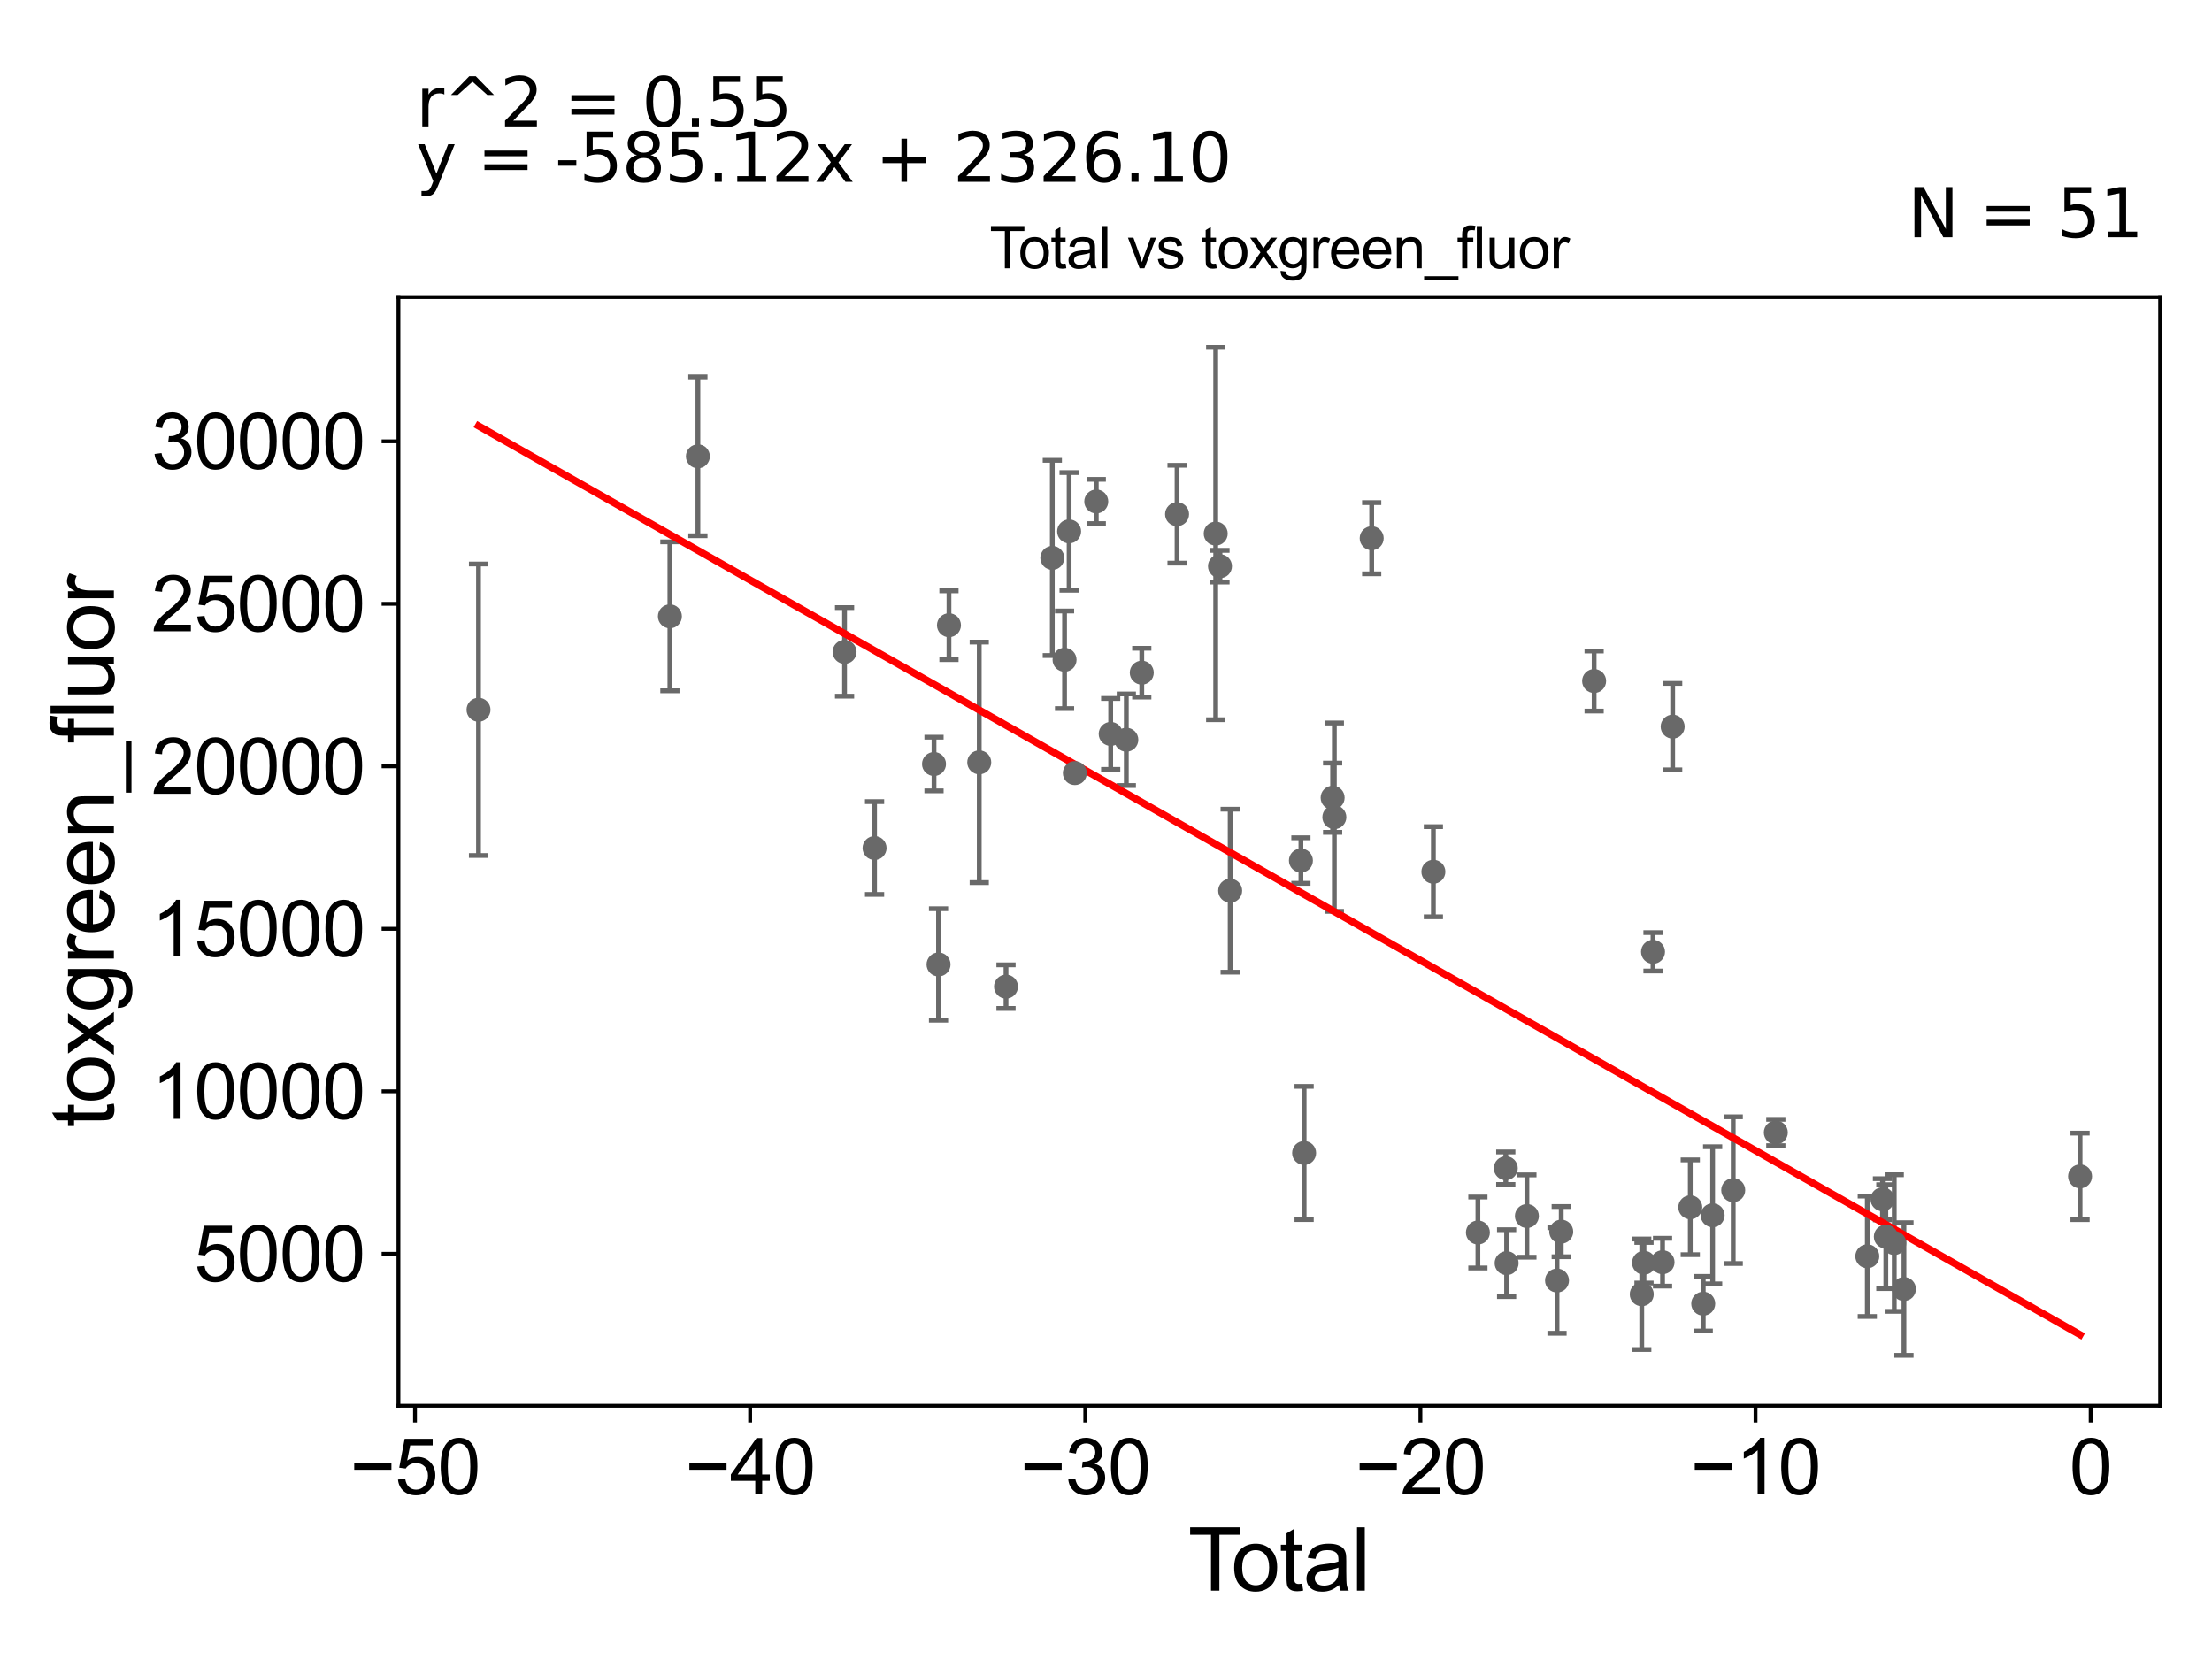 <?xml version="1.0" encoding="utf-8" standalone="no"?>
<!DOCTYPE svg PUBLIC "-//W3C//DTD SVG 1.1//EN"
  "http://www.w3.org/Graphics/SVG/1.1/DTD/svg11.dtd">
<svg xmlns:xlink="http://www.w3.org/1999/xlink" width="460.8pt" height="345.6pt" viewBox="0 0 460.8 345.6" xmlns="http://www.w3.org/2000/svg" version="1.1">
 <defs>
  <style type="text/css">*{stroke-linejoin: round; stroke-linecap: butt}</style>
 </defs>
 <g id="figure_1">
  <g id="patch_1">
   <path d="M 0 345.6 
L 460.8 345.6 
L 460.8 0 
L 0 0 
z
" style="fill: #ffffff"/>
  </g>
  <g id="axes_1">
   <g id="patch_2">
    <path d="M 83 292.84 
L 450 292.84 
L 450 61.886 
L 83 61.886 
z
" style="fill: #ffffff"/>
   </g>
   <g id="PathCollection_1">
    <defs>
     <path id="ma884bcbcba" d="M 0 1.118 
C 0.297 1.118 0.581 1 0.791 0.791 
C 1 0.581 1.118 0.297 1.118 0 
C 1.118 -0.297 1 -0.581 0.791 -0.791 
C 0.581 -1 0.297 -1.118 0 -1.118 
C -0.297 -1.118 -0.581 -1 -0.791 -0.791 
C -1 -0.581 -1.118 -0.297 -1.118 0 
C -1.118 0.297 -1 0.581 -0.791 0.791 
C -0.581 1 -0.297 1.118 0 1.118 
z
" style="stroke: #696969"/>
    </defs>
    <g clip-path="url(#p3ed9cd2681)">
     <use xlink:href="#ma884bcbcba" x="99.682" y="147.856" style="fill: #696969; stroke: #696969"/>
     <use xlink:href="#ma884bcbcba" x="298.599" y="181.6" style="fill: #696969; stroke: #696969"/>
     <use xlink:href="#ma884bcbcba" x="307.873" y="256.755" style="fill: #696969; stroke: #696969"/>
     <use xlink:href="#ma884bcbcba" x="313.681" y="243.363" style="fill: #696969; stroke: #696969"/>
     <use xlink:href="#ma884bcbcba" x="313.854" y="263.137" style="fill: #696969; stroke: #696969"/>
     <use xlink:href="#ma884bcbcba" x="318.079" y="253.325" style="fill: #696969; stroke: #696969"/>
     <use xlink:href="#ma884bcbcba" x="324.356" y="266.757" style="fill: #696969; stroke: #696969"/>
     <use xlink:href="#ma884bcbcba" x="325.232" y="256.577" style="fill: #696969; stroke: #696969"/>
     <use xlink:href="#ma884bcbcba" x="332.085" y="141.871" style="fill: #696969; stroke: #696969"/>
     <use xlink:href="#ma884bcbcba" x="342.007" y="269.619" style="fill: #696969; stroke: #696969"/>
     <use xlink:href="#ma884bcbcba" x="342.474" y="263.055" style="fill: #696969; stroke: #696969"/>
     <use xlink:href="#ma884bcbcba" x="285.747" y="112.121" style="fill: #696969; stroke: #696969"/>
     <use xlink:href="#ma884bcbcba" x="344.353" y="198.28" style="fill: #696969; stroke: #696969"/>
     <use xlink:href="#ma884bcbcba" x="348.448" y="151.373" style="fill: #696969; stroke: #696969"/>
     <use xlink:href="#ma884bcbcba" x="352.116" y="251.503" style="fill: #696969; stroke: #696969"/>
     <use xlink:href="#ma884bcbcba" x="354.814" y="271.583" style="fill: #696969; stroke: #696969"/>
     <use xlink:href="#ma884bcbcba" x="356.773" y="253.169" style="fill: #696969; stroke: #696969"/>
     <use xlink:href="#ma884bcbcba" x="361.062" y="247.933" style="fill: #696969; stroke: #696969"/>
     <use xlink:href="#ma884bcbcba" x="369.935" y="235.924" style="fill: #696969; stroke: #696969"/>
     <use xlink:href="#ma884bcbcba" x="388.992" y="261.71" style="fill: #696969; stroke: #696969"/>
     <use xlink:href="#ma884bcbcba" x="392.154" y="249.83" style="fill: #696969; stroke: #696969"/>
     <use xlink:href="#ma884bcbcba" x="392.855" y="257.62" style="fill: #696969; stroke: #696969"/>
     <use xlink:href="#ma884bcbcba" x="394.608" y="258.95" style="fill: #696969; stroke: #696969"/>
     <use xlink:href="#ma884bcbcba" x="346.339" y="262.943" style="fill: #696969; stroke: #696969"/>
     <use xlink:href="#ma884bcbcba" x="396.627" y="268.529" style="fill: #696969; stroke: #696969"/>
     <use xlink:href="#ma884bcbcba" x="277.97" y="170.231" style="fill: #696969; stroke: #696969"/>
     <use xlink:href="#ma884bcbcba" x="271.672" y="240.191" style="fill: #696969; stroke: #696969"/>
     <use xlink:href="#ma884bcbcba" x="139.552" y="128.393" style="fill: #696969; stroke: #696969"/>
     <use xlink:href="#ma884bcbcba" x="145.385" y="95.06" style="fill: #696969; stroke: #696969"/>
     <use xlink:href="#ma884bcbcba" x="175.937" y="135.801" style="fill: #696969; stroke: #696969"/>
     <use xlink:href="#ma884bcbcba" x="182.187" y="176.661" style="fill: #696969; stroke: #696969"/>
     <use xlink:href="#ma884bcbcba" x="194.572" y="159.161" style="fill: #696969; stroke: #696969"/>
     <use xlink:href="#ma884bcbcba" x="195.513" y="200.916" style="fill: #696969; stroke: #696969"/>
     <use xlink:href="#ma884bcbcba" x="197.686" y="130.244" style="fill: #696969; stroke: #696969"/>
     <use xlink:href="#ma884bcbcba" x="203.994" y="158.814" style="fill: #696969; stroke: #696969"/>
     <use xlink:href="#ma884bcbcba" x="209.569" y="205.534" style="fill: #696969; stroke: #696969"/>
     <use xlink:href="#ma884bcbcba" x="219.216" y="116.222" style="fill: #696969; stroke: #696969"/>
     <use xlink:href="#ma884bcbcba" x="277.611" y="166.181" style="fill: #696969; stroke: #696969"/>
     <use xlink:href="#ma884bcbcba" x="221.766" y="137.443" style="fill: #696969; stroke: #696969"/>
     <use xlink:href="#ma884bcbcba" x="223.913" y="161.048" style="fill: #696969; stroke: #696969"/>
     <use xlink:href="#ma884bcbcba" x="228.373" y="104.466" style="fill: #696969; stroke: #696969"/>
     <use xlink:href="#ma884bcbcba" x="231.376" y="152.889" style="fill: #696969; stroke: #696969"/>
     <use xlink:href="#ma884bcbcba" x="234.633" y="154.101" style="fill: #696969; stroke: #696969"/>
     <use xlink:href="#ma884bcbcba" x="237.852" y="140.13" style="fill: #696969; stroke: #696969"/>
     <use xlink:href="#ma884bcbcba" x="245.202" y="107.114" style="fill: #696969; stroke: #696969"/>
     <use xlink:href="#ma884bcbcba" x="253.253" y="111.159" style="fill: #696969; stroke: #696969"/>
     <use xlink:href="#ma884bcbcba" x="254.143" y="117.949" style="fill: #696969; stroke: #696969"/>
     <use xlink:href="#ma884bcbcba" x="256.267" y="185.551" style="fill: #696969; stroke: #696969"/>
     <use xlink:href="#ma884bcbcba" x="271.004" y="179.27" style="fill: #696969; stroke: #696969"/>
     <use xlink:href="#ma884bcbcba" x="222.717" y="110.699" style="fill: #696969; stroke: #696969"/>
     <use xlink:href="#ma884bcbcba" x="433.318" y="245.062" style="fill: #696969; stroke: #696969"/>
    </g>
   </g>
   <g id="matplotlib.axis_1">
    <g id="xtick_1">
     <g id="line2d_1">
      <defs>
       <path id="m54bd594bb8" d="M 0 0 
L 0 3.5 
" style="stroke: #000000; stroke-width: 0.8"/>
      </defs>
      <g>
       <use xlink:href="#m54bd594bb8" x="86.453" y="292.84" style="stroke: #000000; stroke-width: 0.8"/>
      </g>
     </g>
     <g id="text_1">
      <!-- −50 -->
      <g transform="translate(72.883 311.293)scale(0.16 -0.16)">
       <defs>
        <path id="ArialMT-2212" d="M 3381 1997 
L 356 1997 
L 356 2522 
L 3381 2522 
L 3381 1997 
z
" transform="scale(0.016)"/>
        <path id="ArialMT-35" d="M 266 1200 
L 856 1250 
Q 922 819 1161 601 
Q 1400 384 1738 384 
Q 2144 384 2425 690 
Q 2706 997 2706 1503 
Q 2706 1984 2436 2262 
Q 2166 2541 1728 2541 
Q 1456 2541 1237 2417 
Q 1019 2294 894 2097 
L 366 2166 
L 809 4519 
L 3088 4519 
L 3088 3981 
L 1259 3981 
L 1013 2750 
Q 1425 3038 1878 3038 
Q 2478 3038 2890 2622 
Q 3303 2206 3303 1553 
Q 3303 931 2941 478 
Q 2500 -78 1738 -78 
Q 1113 -78 717 272 
Q 322 622 266 1200 
z
" transform="scale(0.016)"/>
        <path id="ArialMT-30" d="M 266 2259 
Q 266 3072 433 3567 
Q 600 4063 929 4331 
Q 1259 4600 1759 4600 
Q 2128 4600 2406 4451 
Q 2684 4303 2865 4023 
Q 3047 3744 3150 3342 
Q 3253 2941 3253 2259 
Q 3253 1453 3087 958 
Q 2922 463 2592 192 
Q 2263 -78 1759 -78 
Q 1097 -78 719 397 
Q 266 969 266 2259 
z
M 844 2259 
Q 844 1131 1108 757 
Q 1372 384 1759 384 
Q 2147 384 2411 759 
Q 2675 1134 2675 2259 
Q 2675 3391 2411 3762 
Q 2147 4134 1753 4134 
Q 1366 4134 1134 3806 
Q 844 3388 844 2259 
z
" transform="scale(0.016)"/>
       </defs>
       <use xlink:href="#ArialMT-2212"/>
       <use xlink:href="#ArialMT-35" x="58.398"/>
       <use xlink:href="#ArialMT-30" x="114.014"/>
      </g>
     </g>
    </g>
    <g id="xtick_2">
     <g id="line2d_2">
      <g>
       <use xlink:href="#m54bd594bb8" x="156.268" y="292.84" style="stroke: #000000; stroke-width: 0.8"/>
      </g>
     </g>
     <g id="text_2">
      <!-- −40 -->
      <g transform="translate(142.698 311.293)scale(0.16 -0.16)">
       <defs>
        <path id="ArialMT-34" d="M 2069 0 
L 2069 1097 
L 81 1097 
L 81 1613 
L 2172 4581 
L 2631 4581 
L 2631 1613 
L 3250 1613 
L 3250 1097 
L 2631 1097 
L 2631 0 
L 2069 0 
z
M 2069 1613 
L 2069 3678 
L 634 1613 
L 2069 1613 
z
" transform="scale(0.016)"/>
       </defs>
       <use xlink:href="#ArialMT-2212"/>
       <use xlink:href="#ArialMT-34" x="58.398"/>
       <use xlink:href="#ArialMT-30" x="114.014"/>
      </g>
     </g>
    </g>
    <g id="xtick_3">
     <g id="line2d_3">
      <g>
       <use xlink:href="#m54bd594bb8" x="226.082" y="292.84" style="stroke: #000000; stroke-width: 0.8"/>
      </g>
     </g>
     <g id="text_3">
      <!-- −30 -->
      <g transform="translate(212.512 311.293)scale(0.16 -0.16)">
       <defs>
        <path id="ArialMT-33" d="M 269 1209 
L 831 1284 
Q 928 806 1161 595 
Q 1394 384 1728 384 
Q 2125 384 2398 659 
Q 2672 934 2672 1341 
Q 2672 1728 2419 1979 
Q 2166 2231 1775 2231 
Q 1616 2231 1378 2169 
L 1441 2663 
Q 1497 2656 1531 2656 
Q 1891 2656 2178 2843 
Q 2466 3031 2466 3422 
Q 2466 3731 2256 3934 
Q 2047 4138 1716 4138 
Q 1388 4138 1169 3931 
Q 950 3725 888 3313 
L 325 3413 
Q 428 3978 793 4289 
Q 1159 4600 1703 4600 
Q 2078 4600 2393 4439 
Q 2709 4278 2876 4000 
Q 3044 3722 3044 3409 
Q 3044 3113 2884 2869 
Q 2725 2625 2413 2481 
Q 2819 2388 3044 2092 
Q 3269 1797 3269 1353 
Q 3269 753 2831 336 
Q 2394 -81 1725 -81 
Q 1122 -81 723 278 
Q 325 638 269 1209 
z
" transform="scale(0.016)"/>
       </defs>
       <use xlink:href="#ArialMT-2212"/>
       <use xlink:href="#ArialMT-33" x="58.398"/>
       <use xlink:href="#ArialMT-30" x="114.014"/>
      </g>
     </g>
    </g>
    <g id="xtick_4">
     <g id="line2d_4">
      <g>
       <use xlink:href="#m54bd594bb8" x="295.896" y="292.84" style="stroke: #000000; stroke-width: 0.8"/>
      </g>
     </g>
     <g id="text_4">
      <!-- −20 -->
      <g transform="translate(282.326 311.293)scale(0.16 -0.16)">
       <defs>
        <path id="ArialMT-32" d="M 3222 541 
L 3222 0 
L 194 0 
Q 188 203 259 391 
Q 375 700 629 1000 
Q 884 1300 1366 1694 
Q 2113 2306 2375 2664 
Q 2638 3022 2638 3341 
Q 2638 3675 2398 3904 
Q 2159 4134 1775 4134 
Q 1369 4134 1125 3890 
Q 881 3647 878 3216 
L 300 3275 
Q 359 3922 746 4261 
Q 1134 4600 1788 4600 
Q 2447 4600 2831 4234 
Q 3216 3869 3216 3328 
Q 3216 3053 3103 2787 
Q 2991 2522 2730 2228 
Q 2469 1934 1863 1422 
Q 1356 997 1212 845 
Q 1069 694 975 541 
L 3222 541 
z
" transform="scale(0.016)"/>
       </defs>
       <use xlink:href="#ArialMT-2212"/>
       <use xlink:href="#ArialMT-32" x="58.398"/>
       <use xlink:href="#ArialMT-30" x="114.014"/>
      </g>
     </g>
    </g>
    <g id="xtick_5">
     <g id="line2d_5">
      <g>
       <use xlink:href="#m54bd594bb8" x="365.71" y="292.84" style="stroke: #000000; stroke-width: 0.8"/>
      </g>
     </g>
     <g id="text_5">
      <!-- −10 -->
      <g transform="translate(352.14 311.293)scale(0.16 -0.16)">
       <defs>
        <path id="ArialMT-31" d="M 2384 0 
L 1822 0 
L 1822 3584 
Q 1619 3391 1289 3197 
Q 959 3003 697 2906 
L 697 3450 
Q 1169 3672 1522 3987 
Q 1875 4303 2022 4600 
L 2384 4600 
L 2384 0 
z
" transform="scale(0.016)"/>
       </defs>
       <use xlink:href="#ArialMT-2212"/>
       <use xlink:href="#ArialMT-31" x="58.398"/>
       <use xlink:href="#ArialMT-30" x="114.014"/>
      </g>
     </g>
    </g>
    <g id="xtick_6">
     <g id="line2d_6">
      <g>
       <use xlink:href="#m54bd594bb8" x="435.524" y="292.84" style="stroke: #000000; stroke-width: 0.8"/>
      </g>
     </g>
     <g id="text_6">
      <!-- 0 -->
      <g transform="translate(431.075 311.293)scale(0.16 -0.16)">
       <use xlink:href="#ArialMT-30"/>
      </g>
     </g>
    </g>
    <g id="text_7">
     <!-- Total -->
     <g transform="translate(247.495 331.357)scale(0.18 -0.18)">
      <defs>
       <path id="ArialMT-54" d="M 1659 0 
L 1659 4041 
L 150 4041 
L 150 4581 
L 3781 4581 
L 3781 4041 
L 2266 4041 
L 2266 0 
L 1659 0 
z
" transform="scale(0.016)"/>
       <path id="ArialMT-6f" d="M 213 1659 
Q 213 2581 725 3025 
Q 1153 3394 1769 3394 
Q 2453 3394 2887 2945 
Q 3322 2497 3322 1706 
Q 3322 1066 3130 698 
Q 2938 331 2570 128 
Q 2203 -75 1769 -75 
Q 1072 -75 642 372 
Q 213 819 213 1659 
z
M 791 1659 
Q 791 1022 1069 705 
Q 1347 388 1769 388 
Q 2188 388 2466 706 
Q 2744 1025 2744 1678 
Q 2744 2294 2464 2611 
Q 2184 2928 1769 2928 
Q 1347 2928 1069 2612 
Q 791 2297 791 1659 
z
" transform="scale(0.016)"/>
       <path id="ArialMT-74" d="M 1650 503 
L 1731 6 
Q 1494 -44 1306 -44 
Q 1000 -44 831 53 
Q 663 150 594 308 
Q 525 466 525 972 
L 525 2881 
L 113 2881 
L 113 3319 
L 525 3319 
L 525 4141 
L 1084 4478 
L 1084 3319 
L 1650 3319 
L 1650 2881 
L 1084 2881 
L 1084 941 
Q 1084 700 1114 631 
Q 1144 563 1211 522 
Q 1278 481 1403 481 
Q 1497 481 1650 503 
z
" transform="scale(0.016)"/>
       <path id="ArialMT-61" d="M 2588 409 
Q 2275 144 1986 34 
Q 1697 -75 1366 -75 
Q 819 -75 525 192 
Q 231 459 231 875 
Q 231 1119 342 1320 
Q 453 1522 633 1644 
Q 813 1766 1038 1828 
Q 1203 1872 1538 1913 
Q 2219 1994 2541 2106 
Q 2544 2222 2544 2253 
Q 2544 2597 2384 2738 
Q 2169 2928 1744 2928 
Q 1347 2928 1158 2789 
Q 969 2650 878 2297 
L 328 2372 
Q 403 2725 575 2942 
Q 747 3159 1072 3276 
Q 1397 3394 1825 3394 
Q 2250 3394 2515 3294 
Q 2781 3194 2906 3042 
Q 3031 2891 3081 2659 
Q 3109 2516 3109 2141 
L 3109 1391 
Q 3109 606 3145 398 
Q 3181 191 3288 0 
L 2700 0 
Q 2613 175 2588 409 
z
M 2541 1666 
Q 2234 1541 1622 1453 
Q 1275 1403 1131 1340 
Q 988 1278 909 1158 
Q 831 1038 831 891 
Q 831 666 1001 516 
Q 1172 366 1500 366 
Q 1825 366 2078 508 
Q 2331 650 2450 897 
Q 2541 1088 2541 1459 
L 2541 1666 
z
" transform="scale(0.016)"/>
       <path id="ArialMT-6c" d="M 409 0 
L 409 4581 
L 972 4581 
L 972 0 
L 409 0 
z
" transform="scale(0.016)"/>
      </defs>
      <use xlink:href="#ArialMT-54"/>
      <use xlink:href="#ArialMT-6f" x="49.959"/>
      <use xlink:href="#ArialMT-74" x="105.574"/>
      <use xlink:href="#ArialMT-61" x="133.357"/>
      <use xlink:href="#ArialMT-6c" x="188.973"/>
     </g>
    </g>
   </g>
   <g id="matplotlib.axis_2">
    <g id="ytick_1">
     <g id="line2d_7">
      <defs>
       <path id="m1949a9ee01" d="M 0 0 
L -3.5 0 
" style="stroke: #000000; stroke-width: 0.8"/>
      </defs>
      <g>
       <use xlink:href="#m1949a9ee01" x="83" y="261.193" style="stroke: #000000; stroke-width: 0.8"/>
      </g>
     </g>
     <g id="text_8">
      <!-- 5000 -->
      <g transform="translate(40.41 266.919)scale(0.16 -0.16)">
       <use xlink:href="#ArialMT-35"/>
       <use xlink:href="#ArialMT-30" x="55.615"/>
       <use xlink:href="#ArialMT-30" x="111.23"/>
       <use xlink:href="#ArialMT-30" x="166.846"/>
      </g>
     </g>
    </g>
    <g id="ytick_2">
     <g id="line2d_8">
      <g>
       <use xlink:href="#m1949a9ee01" x="83" y="227.341" style="stroke: #000000; stroke-width: 0.8"/>
      </g>
     </g>
     <g id="text_9">
      <!-- 10000 -->
      <g transform="translate(31.512 233.067)scale(0.16 -0.16)">
       <use xlink:href="#ArialMT-31"/>
       <use xlink:href="#ArialMT-30" x="55.615"/>
       <use xlink:href="#ArialMT-30" x="111.23"/>
       <use xlink:href="#ArialMT-30" x="166.846"/>
       <use xlink:href="#ArialMT-30" x="222.461"/>
      </g>
     </g>
    </g>
    <g id="ytick_3">
     <g id="line2d_9">
      <g>
       <use xlink:href="#m1949a9ee01" x="83" y="193.488" style="stroke: #000000; stroke-width: 0.8"/>
      </g>
     </g>
     <g id="text_10">
      <!-- 15000 -->
      <g transform="translate(31.512 199.215)scale(0.16 -0.16)">
       <use xlink:href="#ArialMT-31"/>
       <use xlink:href="#ArialMT-35" x="55.615"/>
       <use xlink:href="#ArialMT-30" x="111.23"/>
       <use xlink:href="#ArialMT-30" x="166.846"/>
       <use xlink:href="#ArialMT-30" x="222.461"/>
      </g>
     </g>
    </g>
    <g id="ytick_4">
     <g id="line2d_10">
      <g>
       <use xlink:href="#m1949a9ee01" x="83" y="159.636" style="stroke: #000000; stroke-width: 0.8"/>
      </g>
     </g>
     <g id="text_11">
      <!-- 20000 -->
      <g transform="translate(31.512 165.362)scale(0.16 -0.16)">
       <use xlink:href="#ArialMT-32"/>
       <use xlink:href="#ArialMT-30" x="55.615"/>
       <use xlink:href="#ArialMT-30" x="111.23"/>
       <use xlink:href="#ArialMT-30" x="166.846"/>
       <use xlink:href="#ArialMT-30" x="222.461"/>
      </g>
     </g>
    </g>
    <g id="ytick_5">
     <g id="line2d_11">
      <g>
       <use xlink:href="#m1949a9ee01" x="83" y="125.784" style="stroke: #000000; stroke-width: 0.8"/>
      </g>
     </g>
     <g id="text_12">
      <!-- 25000 -->
      <g transform="translate(31.512 131.51)scale(0.16 -0.16)">
       <use xlink:href="#ArialMT-32"/>
       <use xlink:href="#ArialMT-35" x="55.615"/>
       <use xlink:href="#ArialMT-30" x="111.23"/>
       <use xlink:href="#ArialMT-30" x="166.846"/>
       <use xlink:href="#ArialMT-30" x="222.461"/>
      </g>
     </g>
    </g>
    <g id="ytick_6">
     <g id="line2d_12">
      <g>
       <use xlink:href="#m1949a9ee01" x="83" y="91.931" style="stroke: #000000; stroke-width: 0.8"/>
      </g>
     </g>
     <g id="text_13">
      <!-- 30000 -->
      <g transform="translate(31.512 97.658)scale(0.16 -0.16)">
       <use xlink:href="#ArialMT-33"/>
       <use xlink:href="#ArialMT-30" x="55.615"/>
       <use xlink:href="#ArialMT-30" x="111.23"/>
       <use xlink:href="#ArialMT-30" x="166.846"/>
       <use xlink:href="#ArialMT-30" x="222.461"/>
      </g>
     </g>
    </g>
    <g id="text_14">
     <!-- toxgreen_fluor -->
     <g transform="translate(23.724 234.895)rotate(-90)scale(0.18 -0.18)">
      <defs>
       <path id="ArialMT-78" d="M 47 0 
L 1259 1725 
L 138 3319 
L 841 3319 
L 1350 2541 
Q 1494 2319 1581 2169 
Q 1719 2375 1834 2534 
L 2394 3319 
L 3066 3319 
L 1919 1756 
L 3153 0 
L 2463 0 
L 1781 1031 
L 1600 1309 
L 728 0 
L 47 0 
z
" transform="scale(0.016)"/>
       <path id="ArialMT-67" d="M 319 -275 
L 866 -356 
Q 900 -609 1056 -725 
Q 1266 -881 1628 -881 
Q 2019 -881 2231 -725 
Q 2444 -569 2519 -288 
Q 2563 -116 2559 434 
Q 2191 0 1641 0 
Q 956 0 581 494 
Q 206 988 206 1678 
Q 206 2153 378 2554 
Q 550 2956 876 3175 
Q 1203 3394 1644 3394 
Q 2231 3394 2613 2919 
L 2613 3319 
L 3131 3319 
L 3131 450 
Q 3131 -325 2973 -648 
Q 2816 -972 2473 -1159 
Q 2131 -1347 1631 -1347 
Q 1038 -1347 672 -1080 
Q 306 -813 319 -275 
z
M 784 1719 
Q 784 1066 1043 766 
Q 1303 466 1694 466 
Q 2081 466 2343 764 
Q 2606 1063 2606 1700 
Q 2606 2309 2336 2618 
Q 2066 2928 1684 2928 
Q 1309 2928 1046 2623 
Q 784 2319 784 1719 
z
" transform="scale(0.016)"/>
       <path id="ArialMT-72" d="M 416 0 
L 416 3319 
L 922 3319 
L 922 2816 
Q 1116 3169 1280 3281 
Q 1444 3394 1641 3394 
Q 1925 3394 2219 3213 
L 2025 2691 
Q 1819 2813 1613 2813 
Q 1428 2813 1281 2702 
Q 1134 2591 1072 2394 
Q 978 2094 978 1738 
L 978 0 
L 416 0 
z
" transform="scale(0.016)"/>
       <path id="ArialMT-65" d="M 2694 1069 
L 3275 997 
Q 3138 488 2766 206 
Q 2394 -75 1816 -75 
Q 1088 -75 661 373 
Q 234 822 234 1631 
Q 234 2469 665 2931 
Q 1097 3394 1784 3394 
Q 2450 3394 2872 2941 
Q 3294 2488 3294 1666 
Q 3294 1616 3291 1516 
L 816 1516 
Q 847 969 1125 678 
Q 1403 388 1819 388 
Q 2128 388 2347 550 
Q 2566 713 2694 1069 
z
M 847 1978 
L 2700 1978 
Q 2663 2397 2488 2606 
Q 2219 2931 1791 2931 
Q 1403 2931 1139 2672 
Q 875 2413 847 1978 
z
" transform="scale(0.016)"/>
       <path id="ArialMT-6e" d="M 422 0 
L 422 3319 
L 928 3319 
L 928 2847 
Q 1294 3394 1984 3394 
Q 2284 3394 2536 3286 
Q 2788 3178 2913 3003 
Q 3038 2828 3088 2588 
Q 3119 2431 3119 2041 
L 3119 0 
L 2556 0 
L 2556 2019 
Q 2556 2363 2490 2533 
Q 2425 2703 2258 2804 
Q 2091 2906 1866 2906 
Q 1506 2906 1245 2678 
Q 984 2450 984 1813 
L 984 0 
L 422 0 
z
" transform="scale(0.016)"/>
       <path id="ArialMT-5f" d="M -97 -1272 
L -97 -866 
L 3631 -866 
L 3631 -1272 
L -97 -1272 
z
" transform="scale(0.016)"/>
       <path id="ArialMT-66" d="M 556 0 
L 556 2881 
L 59 2881 
L 59 3319 
L 556 3319 
L 556 3672 
Q 556 4006 616 4169 
Q 697 4388 901 4523 
Q 1106 4659 1475 4659 
Q 1713 4659 2000 4603 
L 1916 4113 
Q 1741 4144 1584 4144 
Q 1328 4144 1222 4034 
Q 1116 3925 1116 3625 
L 1116 3319 
L 1763 3319 
L 1763 2881 
L 1116 2881 
L 1116 0 
L 556 0 
z
" transform="scale(0.016)"/>
       <path id="ArialMT-75" d="M 2597 0 
L 2597 488 
Q 2209 -75 1544 -75 
Q 1250 -75 995 37 
Q 741 150 617 320 
Q 494 491 444 738 
Q 409 903 409 1263 
L 409 3319 
L 972 3319 
L 972 1478 
Q 972 1038 1006 884 
Q 1059 663 1231 536 
Q 1403 409 1656 409 
Q 1909 409 2131 539 
Q 2353 669 2445 892 
Q 2538 1116 2538 1541 
L 2538 3319 
L 3100 3319 
L 3100 0 
L 2597 0 
z
" transform="scale(0.016)"/>
      </defs>
      <use xlink:href="#ArialMT-74"/>
      <use xlink:href="#ArialMT-6f" x="27.783"/>
      <use xlink:href="#ArialMT-78" x="83.398"/>
      <use xlink:href="#ArialMT-67" x="133.398"/>
      <use xlink:href="#ArialMT-72" x="189.014"/>
      <use xlink:href="#ArialMT-65" x="222.314"/>
      <use xlink:href="#ArialMT-65" x="277.93"/>
      <use xlink:href="#ArialMT-6e" x="333.545"/>
      <use xlink:href="#ArialMT-5f" x="389.16"/>
      <use xlink:href="#ArialMT-66" x="444.775"/>
      <use xlink:href="#ArialMT-6c" x="472.559"/>
      <use xlink:href="#ArialMT-75" x="494.775"/>
      <use xlink:href="#ArialMT-6f" x="550.391"/>
      <use xlink:href="#ArialMT-72" x="606.006"/>
     </g>
    </g>
   </g>
   <g id="LineCollection_1">
    <path d="M 99.682 178.219 
L 99.682 117.492 
" clip-path="url(#p3ed9cd2681)" style="fill: none; stroke: #696969"/>
    <path d="M 298.599 190.989 
L 298.599 172.212 
" clip-path="url(#p3ed9cd2681)" style="fill: none; stroke: #696969"/>
    <path d="M 307.873 264.142 
L 307.873 249.368 
" clip-path="url(#p3ed9cd2681)" style="fill: none; stroke: #696969"/>
    <path d="M 313.681 246.753 
L 313.681 239.972 
" clip-path="url(#p3ed9cd2681)" style="fill: none; stroke: #696969"/>
    <path d="M 313.854 270.103 
L 313.854 256.171 
" clip-path="url(#p3ed9cd2681)" style="fill: none; stroke: #696969"/>
    <path d="M 318.079 261.897 
L 318.079 244.753 
" clip-path="url(#p3ed9cd2681)" style="fill: none; stroke: #696969"/>
    <path d="M 324.356 277.747 
L 324.356 255.768 
" clip-path="url(#p3ed9cd2681)" style="fill: none; stroke: #696969"/>
    <path d="M 325.232 261.806 
L 325.232 251.348 
" clip-path="url(#p3ed9cd2681)" style="fill: none; stroke: #696969"/>
    <path d="M 332.085 148.125 
L 332.085 135.618 
" clip-path="url(#p3ed9cd2681)" style="fill: none; stroke: #696969"/>
    <path d="M 342.007 281.127 
L 342.007 258.111 
" clip-path="url(#p3ed9cd2681)" style="fill: none; stroke: #696969"/>
    <path d="M 342.474 267.285 
L 342.474 258.825 
" clip-path="url(#p3ed9cd2681)" style="fill: none; stroke: #696969"/>
    <path d="M 285.747 119.535 
L 285.747 104.707 
" clip-path="url(#p3ed9cd2681)" style="fill: none; stroke: #696969"/>
    <path d="M 344.353 202.277 
L 344.353 194.283 
" clip-path="url(#p3ed9cd2681)" style="fill: none; stroke: #696969"/>
    <path d="M 348.448 160.383 
L 348.448 142.364 
" clip-path="url(#p3ed9cd2681)" style="fill: none; stroke: #696969"/>
    <path d="M 352.116 261.374 
L 352.116 241.632 
" clip-path="url(#p3ed9cd2681)" style="fill: none; stroke: #696969"/>
    <path d="M 354.814 277.269 
L 354.814 265.897 
" clip-path="url(#p3ed9cd2681)" style="fill: none; stroke: #696969"/>
    <path d="M 356.773 267.451 
L 356.773 238.887 
" clip-path="url(#p3ed9cd2681)" style="fill: none; stroke: #696969"/>
    <path d="M 361.062 263.215 
L 361.062 232.651 
" clip-path="url(#p3ed9cd2681)" style="fill: none; stroke: #696969"/>
    <path d="M 369.935 238.663 
L 369.935 233.185 
" clip-path="url(#p3ed9cd2681)" style="fill: none; stroke: #696969"/>
    <path d="M 388.992 274.254 
L 388.992 249.166 
" clip-path="url(#p3ed9cd2681)" style="fill: none; stroke: #696969"/>
    <path d="M 392.154 254.114 
L 392.154 245.547 
" clip-path="url(#p3ed9cd2681)" style="fill: none; stroke: #696969"/>
    <path d="M 392.855 268.437 
L 392.855 246.803 
" clip-path="url(#p3ed9cd2681)" style="fill: none; stroke: #696969"/>
    <path d="M 394.608 273.179 
L 394.608 244.72 
" clip-path="url(#p3ed9cd2681)" style="fill: none; stroke: #696969"/>
    <path d="M 346.339 267.923 
L 346.339 257.964 
" clip-path="url(#p3ed9cd2681)" style="fill: none; stroke: #696969"/>
    <path d="M 396.627 282.342 
L 396.627 254.716 
" clip-path="url(#p3ed9cd2681)" style="fill: none; stroke: #696969"/>
    <path d="M 277.97 189.848 
L 277.97 150.613 
" clip-path="url(#p3ed9cd2681)" style="fill: none; stroke: #696969"/>
    <path d="M 271.672 254.064 
L 271.672 226.318 
" clip-path="url(#p3ed9cd2681)" style="fill: none; stroke: #696969"/>
    <path d="M 139.552 143.906 
L 139.552 112.88 
" clip-path="url(#p3ed9cd2681)" style="fill: none; stroke: #696969"/>
    <path d="M 145.385 111.603 
L 145.385 78.516 
" clip-path="url(#p3ed9cd2681)" style="fill: none; stroke: #696969"/>
    <path d="M 175.937 145.03 
L 175.937 126.571 
" clip-path="url(#p3ed9cd2681)" style="fill: none; stroke: #696969"/>
    <path d="M 182.187 186.327 
L 182.187 166.995 
" clip-path="url(#p3ed9cd2681)" style="fill: none; stroke: #696969"/>
    <path d="M 194.572 164.75 
L 194.572 153.573 
" clip-path="url(#p3ed9cd2681)" style="fill: none; stroke: #696969"/>
    <path d="M 195.513 212.527 
L 195.513 189.304 
" clip-path="url(#p3ed9cd2681)" style="fill: none; stroke: #696969"/>
    <path d="M 197.686 137.411 
L 197.686 123.077 
" clip-path="url(#p3ed9cd2681)" style="fill: none; stroke: #696969"/>
    <path d="M 203.994 183.867 
L 203.994 133.762 
" clip-path="url(#p3ed9cd2681)" style="fill: none; stroke: #696969"/>
    <path d="M 209.569 210.076 
L 209.569 200.993 
" clip-path="url(#p3ed9cd2681)" style="fill: none; stroke: #696969"/>
    <path d="M 219.216 136.558 
L 219.216 95.885 
" clip-path="url(#p3ed9cd2681)" style="fill: none; stroke: #696969"/>
    <path d="M 277.611 173.395 
L 277.611 158.966 
" clip-path="url(#p3ed9cd2681)" style="fill: none; stroke: #696969"/>
    <path d="M 221.766 147.609 
L 221.766 127.277 
" clip-path="url(#p3ed9cd2681)" style="fill: none; stroke: #696969"/>
    <path d="M 223.913 161.51 
L 223.913 160.586 
" clip-path="url(#p3ed9cd2681)" style="fill: none; stroke: #696969"/>
    <path d="M 228.373 109.077 
L 228.373 99.855 
" clip-path="url(#p3ed9cd2681)" style="fill: none; stroke: #696969"/>
    <path d="M 231.376 160.275 
L 231.376 145.502 
" clip-path="url(#p3ed9cd2681)" style="fill: none; stroke: #696969"/>
    <path d="M 234.633 163.64 
L 234.633 144.563 
" clip-path="url(#p3ed9cd2681)" style="fill: none; stroke: #696969"/>
    <path d="M 237.852 145.21 
L 237.852 135.05 
" clip-path="url(#p3ed9cd2681)" style="fill: none; stroke: #696969"/>
    <path d="M 245.202 117.306 
L 245.202 96.923 
" clip-path="url(#p3ed9cd2681)" style="fill: none; stroke: #696969"/>
    <path d="M 253.253 149.935 
L 253.253 72.384 
" clip-path="url(#p3ed9cd2681)" style="fill: none; stroke: #696969"/>
    <path d="M 254.143 121.251 
L 254.143 114.647 
" clip-path="url(#p3ed9cd2681)" style="fill: none; stroke: #696969"/>
    <path d="M 256.267 202.526 
L 256.267 168.575 
" clip-path="url(#p3ed9cd2681)" style="fill: none; stroke: #696969"/>
    <path d="M 271.004 184.013 
L 271.004 174.527 
" clip-path="url(#p3ed9cd2681)" style="fill: none; stroke: #696969"/>
    <path d="M 222.717 122.953 
L 222.717 98.446 
" clip-path="url(#p3ed9cd2681)" style="fill: none; stroke: #696969"/>
    <path d="M 433.318 254.073 
L 433.318 236.052 
" clip-path="url(#p3ed9cd2681)" style="fill: none; stroke: #696969"/>
   </g>
   <g id="line2d_13">
    <defs>
     <path id="m8cb652c551" d="M 2 0 
L -2 -0 
" style="stroke: #696969"/>
    </defs>
    <g clip-path="url(#p3ed9cd2681)">
     <use xlink:href="#m8cb652c551" x="99.682" y="178.219" style="fill: #696969; stroke: #696969"/>
     <use xlink:href="#m8cb652c551" x="298.599" y="190.989" style="fill: #696969; stroke: #696969"/>
     <use xlink:href="#m8cb652c551" x="307.873" y="264.142" style="fill: #696969; stroke: #696969"/>
     <use xlink:href="#m8cb652c551" x="313.681" y="246.753" style="fill: #696969; stroke: #696969"/>
     <use xlink:href="#m8cb652c551" x="313.854" y="270.103" style="fill: #696969; stroke: #696969"/>
     <use xlink:href="#m8cb652c551" x="318.079" y="261.897" style="fill: #696969; stroke: #696969"/>
     <use xlink:href="#m8cb652c551" x="324.356" y="277.747" style="fill: #696969; stroke: #696969"/>
     <use xlink:href="#m8cb652c551" x="325.232" y="261.806" style="fill: #696969; stroke: #696969"/>
     <use xlink:href="#m8cb652c551" x="332.085" y="148.125" style="fill: #696969; stroke: #696969"/>
     <use xlink:href="#m8cb652c551" x="342.007" y="281.127" style="fill: #696969; stroke: #696969"/>
     <use xlink:href="#m8cb652c551" x="342.474" y="267.285" style="fill: #696969; stroke: #696969"/>
     <use xlink:href="#m8cb652c551" x="285.747" y="119.535" style="fill: #696969; stroke: #696969"/>
     <use xlink:href="#m8cb652c551" x="344.353" y="202.277" style="fill: #696969; stroke: #696969"/>
     <use xlink:href="#m8cb652c551" x="348.448" y="160.383" style="fill: #696969; stroke: #696969"/>
     <use xlink:href="#m8cb652c551" x="352.116" y="261.374" style="fill: #696969; stroke: #696969"/>
     <use xlink:href="#m8cb652c551" x="354.814" y="277.269" style="fill: #696969; stroke: #696969"/>
     <use xlink:href="#m8cb652c551" x="356.773" y="267.451" style="fill: #696969; stroke: #696969"/>
     <use xlink:href="#m8cb652c551" x="361.062" y="263.215" style="fill: #696969; stroke: #696969"/>
     <use xlink:href="#m8cb652c551" x="369.935" y="238.663" style="fill: #696969; stroke: #696969"/>
     <use xlink:href="#m8cb652c551" x="388.992" y="274.254" style="fill: #696969; stroke: #696969"/>
     <use xlink:href="#m8cb652c551" x="392.154" y="254.114" style="fill: #696969; stroke: #696969"/>
     <use xlink:href="#m8cb652c551" x="392.855" y="268.437" style="fill: #696969; stroke: #696969"/>
     <use xlink:href="#m8cb652c551" x="394.608" y="273.179" style="fill: #696969; stroke: #696969"/>
     <use xlink:href="#m8cb652c551" x="346.339" y="267.923" style="fill: #696969; stroke: #696969"/>
     <use xlink:href="#m8cb652c551" x="396.627" y="282.342" style="fill: #696969; stroke: #696969"/>
     <use xlink:href="#m8cb652c551" x="277.97" y="189.848" style="fill: #696969; stroke: #696969"/>
     <use xlink:href="#m8cb652c551" x="271.672" y="254.064" style="fill: #696969; stroke: #696969"/>
     <use xlink:href="#m8cb652c551" x="139.552" y="143.906" style="fill: #696969; stroke: #696969"/>
     <use xlink:href="#m8cb652c551" x="145.385" y="111.603" style="fill: #696969; stroke: #696969"/>
     <use xlink:href="#m8cb652c551" x="175.937" y="145.03" style="fill: #696969; stroke: #696969"/>
     <use xlink:href="#m8cb652c551" x="182.187" y="186.327" style="fill: #696969; stroke: #696969"/>
     <use xlink:href="#m8cb652c551" x="194.572" y="164.75" style="fill: #696969; stroke: #696969"/>
     <use xlink:href="#m8cb652c551" x="195.513" y="212.527" style="fill: #696969; stroke: #696969"/>
     <use xlink:href="#m8cb652c551" x="197.686" y="137.411" style="fill: #696969; stroke: #696969"/>
     <use xlink:href="#m8cb652c551" x="203.994" y="183.867" style="fill: #696969; stroke: #696969"/>
     <use xlink:href="#m8cb652c551" x="209.569" y="210.076" style="fill: #696969; stroke: #696969"/>
     <use xlink:href="#m8cb652c551" x="219.216" y="136.558" style="fill: #696969; stroke: #696969"/>
     <use xlink:href="#m8cb652c551" x="277.611" y="173.395" style="fill: #696969; stroke: #696969"/>
     <use xlink:href="#m8cb652c551" x="221.766" y="147.609" style="fill: #696969; stroke: #696969"/>
     <use xlink:href="#m8cb652c551" x="223.913" y="161.51" style="fill: #696969; stroke: #696969"/>
     <use xlink:href="#m8cb652c551" x="228.373" y="109.077" style="fill: #696969; stroke: #696969"/>
     <use xlink:href="#m8cb652c551" x="231.376" y="160.275" style="fill: #696969; stroke: #696969"/>
     <use xlink:href="#m8cb652c551" x="234.633" y="163.64" style="fill: #696969; stroke: #696969"/>
     <use xlink:href="#m8cb652c551" x="237.852" y="145.21" style="fill: #696969; stroke: #696969"/>
     <use xlink:href="#m8cb652c551" x="245.202" y="117.306" style="fill: #696969; stroke: #696969"/>
     <use xlink:href="#m8cb652c551" x="253.253" y="149.935" style="fill: #696969; stroke: #696969"/>
     <use xlink:href="#m8cb652c551" x="254.143" y="121.251" style="fill: #696969; stroke: #696969"/>
     <use xlink:href="#m8cb652c551" x="256.267" y="202.526" style="fill: #696969; stroke: #696969"/>
     <use xlink:href="#m8cb652c551" x="271.004" y="184.013" style="fill: #696969; stroke: #696969"/>
     <use xlink:href="#m8cb652c551" x="222.717" y="122.953" style="fill: #696969; stroke: #696969"/>
     <use xlink:href="#m8cb652c551" x="433.318" y="254.073" style="fill: #696969; stroke: #696969"/>
    </g>
   </g>
   <g id="line2d_14">
    <g clip-path="url(#p3ed9cd2681)">
     <use xlink:href="#m8cb652c551" x="99.682" y="117.492" style="fill: #696969; stroke: #696969"/>
     <use xlink:href="#m8cb652c551" x="298.599" y="172.212" style="fill: #696969; stroke: #696969"/>
     <use xlink:href="#m8cb652c551" x="307.873" y="249.368" style="fill: #696969; stroke: #696969"/>
     <use xlink:href="#m8cb652c551" x="313.681" y="239.972" style="fill: #696969; stroke: #696969"/>
     <use xlink:href="#m8cb652c551" x="313.854" y="256.171" style="fill: #696969; stroke: #696969"/>
     <use xlink:href="#m8cb652c551" x="318.079" y="244.753" style="fill: #696969; stroke: #696969"/>
     <use xlink:href="#m8cb652c551" x="324.356" y="255.768" style="fill: #696969; stroke: #696969"/>
     <use xlink:href="#m8cb652c551" x="325.232" y="251.348" style="fill: #696969; stroke: #696969"/>
     <use xlink:href="#m8cb652c551" x="332.085" y="135.618" style="fill: #696969; stroke: #696969"/>
     <use xlink:href="#m8cb652c551" x="342.007" y="258.111" style="fill: #696969; stroke: #696969"/>
     <use xlink:href="#m8cb652c551" x="342.474" y="258.825" style="fill: #696969; stroke: #696969"/>
     <use xlink:href="#m8cb652c551" x="285.747" y="104.707" style="fill: #696969; stroke: #696969"/>
     <use xlink:href="#m8cb652c551" x="344.353" y="194.283" style="fill: #696969; stroke: #696969"/>
     <use xlink:href="#m8cb652c551" x="348.448" y="142.364" style="fill: #696969; stroke: #696969"/>
     <use xlink:href="#m8cb652c551" x="352.116" y="241.632" style="fill: #696969; stroke: #696969"/>
     <use xlink:href="#m8cb652c551" x="354.814" y="265.897" style="fill: #696969; stroke: #696969"/>
     <use xlink:href="#m8cb652c551" x="356.773" y="238.887" style="fill: #696969; stroke: #696969"/>
     <use xlink:href="#m8cb652c551" x="361.062" y="232.651" style="fill: #696969; stroke: #696969"/>
     <use xlink:href="#m8cb652c551" x="369.935" y="233.185" style="fill: #696969; stroke: #696969"/>
     <use xlink:href="#m8cb652c551" x="388.992" y="249.166" style="fill: #696969; stroke: #696969"/>
     <use xlink:href="#m8cb652c551" x="392.154" y="245.547" style="fill: #696969; stroke: #696969"/>
     <use xlink:href="#m8cb652c551" x="392.855" y="246.803" style="fill: #696969; stroke: #696969"/>
     <use xlink:href="#m8cb652c551" x="394.608" y="244.72" style="fill: #696969; stroke: #696969"/>
     <use xlink:href="#m8cb652c551" x="346.339" y="257.964" style="fill: #696969; stroke: #696969"/>
     <use xlink:href="#m8cb652c551" x="396.627" y="254.716" style="fill: #696969; stroke: #696969"/>
     <use xlink:href="#m8cb652c551" x="277.97" y="150.613" style="fill: #696969; stroke: #696969"/>
     <use xlink:href="#m8cb652c551" x="271.672" y="226.318" style="fill: #696969; stroke: #696969"/>
     <use xlink:href="#m8cb652c551" x="139.552" y="112.88" style="fill: #696969; stroke: #696969"/>
     <use xlink:href="#m8cb652c551" x="145.385" y="78.516" style="fill: #696969; stroke: #696969"/>
     <use xlink:href="#m8cb652c551" x="175.937" y="126.571" style="fill: #696969; stroke: #696969"/>
     <use xlink:href="#m8cb652c551" x="182.187" y="166.995" style="fill: #696969; stroke: #696969"/>
     <use xlink:href="#m8cb652c551" x="194.572" y="153.573" style="fill: #696969; stroke: #696969"/>
     <use xlink:href="#m8cb652c551" x="195.513" y="189.304" style="fill: #696969; stroke: #696969"/>
     <use xlink:href="#m8cb652c551" x="197.686" y="123.077" style="fill: #696969; stroke: #696969"/>
     <use xlink:href="#m8cb652c551" x="203.994" y="133.762" style="fill: #696969; stroke: #696969"/>
     <use xlink:href="#m8cb652c551" x="209.569" y="200.993" style="fill: #696969; stroke: #696969"/>
     <use xlink:href="#m8cb652c551" x="219.216" y="95.885" style="fill: #696969; stroke: #696969"/>
     <use xlink:href="#m8cb652c551" x="277.611" y="158.966" style="fill: #696969; stroke: #696969"/>
     <use xlink:href="#m8cb652c551" x="221.766" y="127.277" style="fill: #696969; stroke: #696969"/>
     <use xlink:href="#m8cb652c551" x="223.913" y="160.586" style="fill: #696969; stroke: #696969"/>
     <use xlink:href="#m8cb652c551" x="228.373" y="99.855" style="fill: #696969; stroke: #696969"/>
     <use xlink:href="#m8cb652c551" x="231.376" y="145.502" style="fill: #696969; stroke: #696969"/>
     <use xlink:href="#m8cb652c551" x="234.633" y="144.563" style="fill: #696969; stroke: #696969"/>
     <use xlink:href="#m8cb652c551" x="237.852" y="135.05" style="fill: #696969; stroke: #696969"/>
     <use xlink:href="#m8cb652c551" x="245.202" y="96.923" style="fill: #696969; stroke: #696969"/>
     <use xlink:href="#m8cb652c551" x="253.253" y="72.384" style="fill: #696969; stroke: #696969"/>
     <use xlink:href="#m8cb652c551" x="254.143" y="114.647" style="fill: #696969; stroke: #696969"/>
     <use xlink:href="#m8cb652c551" x="256.267" y="168.575" style="fill: #696969; stroke: #696969"/>
     <use xlink:href="#m8cb652c551" x="271.004" y="174.527" style="fill: #696969; stroke: #696969"/>
     <use xlink:href="#m8cb652c551" x="222.717" y="98.446" style="fill: #696969; stroke: #696969"/>
     <use xlink:href="#m8cb652c551" x="433.318" y="236.052" style="fill: #696969; stroke: #696969"/>
    </g>
   </g>
   <g id="line2d_15">
    <path d="M 99.682 88.727 
L 298.599 201.6 
L 307.873 206.863 
L 313.681 210.158 
L 313.854 210.256 
L 318.079 212.654 
L 324.356 216.215 
L 325.232 216.713 
L 332.085 220.602 
L 342.007 226.231 
L 342.474 226.496 
L 285.747 194.307 
L 344.353 227.563 
L 348.448 229.887 
L 352.116 231.968 
L 354.814 233.499 
L 356.773 234.61 
L 361.062 237.044 
L 369.935 242.079 
L 388.992 252.892 
L 392.154 254.686 
L 392.855 255.084 
L 394.608 256.079 
L 346.339 228.689 
L 396.627 257.225 
L 277.97 189.894 
L 271.672 186.321 
L 139.552 111.351 
L 145.385 114.661 
L 175.937 131.997 
L 182.187 135.544 
L 194.572 142.571 
L 195.513 143.105 
L 197.686 144.339 
L 203.994 147.918 
L 209.569 151.081 
L 219.216 156.556 
L 277.611 189.691 
L 221.766 158.002 
L 223.913 159.22 
L 228.373 161.751 
L 231.376 163.455 
L 234.633 165.303 
L 237.852 167.13 
L 245.202 171.301 
L 253.253 175.869 
L 254.143 176.375 
L 256.267 177.58 
L 271.004 185.942 
L 222.717 158.542 
L 433.318 278.045 
" clip-path="url(#p3ed9cd2681)" style="fill: none; stroke: #ff0000; stroke-width: 1.5; stroke-linecap: square"/>
   </g>
   <g id="line2d_16">
    <defs>
     <path id="m5b206b1bb6" d="M 0 2 
C 0.53 2 1.039 1.789 1.414 1.414 
C 1.789 1.039 2 0.53 2 0 
C 2 -0.53 1.789 -1.039 1.414 -1.414 
C 1.039 -1.789 0.53 -2 0 -2 
C -0.53 -2 -1.039 -1.789 -1.414 -1.414 
C -1.789 -1.039 -2 -0.53 -2 0 
C -2 0.53 -1.789 1.039 -1.414 1.414 
C -1.039 1.789 -0.53 2 0 2 
z
" style="stroke: #696969"/>
    </defs>
    <g clip-path="url(#p3ed9cd2681)">
     <use xlink:href="#m5b206b1bb6" x="99.682" y="147.856" style="fill: #696969; stroke: #696969"/>
     <use xlink:href="#m5b206b1bb6" x="298.599" y="181.6" style="fill: #696969; stroke: #696969"/>
     <use xlink:href="#m5b206b1bb6" x="307.873" y="256.755" style="fill: #696969; stroke: #696969"/>
     <use xlink:href="#m5b206b1bb6" x="313.681" y="243.363" style="fill: #696969; stroke: #696969"/>
     <use xlink:href="#m5b206b1bb6" x="313.854" y="263.137" style="fill: #696969; stroke: #696969"/>
     <use xlink:href="#m5b206b1bb6" x="318.079" y="253.325" style="fill: #696969; stroke: #696969"/>
     <use xlink:href="#m5b206b1bb6" x="324.356" y="266.757" style="fill: #696969; stroke: #696969"/>
     <use xlink:href="#m5b206b1bb6" x="325.232" y="256.577" style="fill: #696969; stroke: #696969"/>
     <use xlink:href="#m5b206b1bb6" x="332.085" y="141.871" style="fill: #696969; stroke: #696969"/>
     <use xlink:href="#m5b206b1bb6" x="342.007" y="269.619" style="fill: #696969; stroke: #696969"/>
     <use xlink:href="#m5b206b1bb6" x="342.474" y="263.055" style="fill: #696969; stroke: #696969"/>
     <use xlink:href="#m5b206b1bb6" x="285.747" y="112.121" style="fill: #696969; stroke: #696969"/>
     <use xlink:href="#m5b206b1bb6" x="344.353" y="198.28" style="fill: #696969; stroke: #696969"/>
     <use xlink:href="#m5b206b1bb6" x="348.448" y="151.373" style="fill: #696969; stroke: #696969"/>
     <use xlink:href="#m5b206b1bb6" x="352.116" y="251.503" style="fill: #696969; stroke: #696969"/>
     <use xlink:href="#m5b206b1bb6" x="354.814" y="271.583" style="fill: #696969; stroke: #696969"/>
     <use xlink:href="#m5b206b1bb6" x="356.773" y="253.169" style="fill: #696969; stroke: #696969"/>
     <use xlink:href="#m5b206b1bb6" x="361.062" y="247.933" style="fill: #696969; stroke: #696969"/>
     <use xlink:href="#m5b206b1bb6" x="369.935" y="235.924" style="fill: #696969; stroke: #696969"/>
     <use xlink:href="#m5b206b1bb6" x="388.992" y="261.71" style="fill: #696969; stroke: #696969"/>
     <use xlink:href="#m5b206b1bb6" x="392.154" y="249.83" style="fill: #696969; stroke: #696969"/>
     <use xlink:href="#m5b206b1bb6" x="392.855" y="257.62" style="fill: #696969; stroke: #696969"/>
     <use xlink:href="#m5b206b1bb6" x="394.608" y="258.95" style="fill: #696969; stroke: #696969"/>
     <use xlink:href="#m5b206b1bb6" x="346.339" y="262.943" style="fill: #696969; stroke: #696969"/>
     <use xlink:href="#m5b206b1bb6" x="396.627" y="268.529" style="fill: #696969; stroke: #696969"/>
     <use xlink:href="#m5b206b1bb6" x="277.97" y="170.231" style="fill: #696969; stroke: #696969"/>
     <use xlink:href="#m5b206b1bb6" x="271.672" y="240.191" style="fill: #696969; stroke: #696969"/>
     <use xlink:href="#m5b206b1bb6" x="139.552" y="128.393" style="fill: #696969; stroke: #696969"/>
     <use xlink:href="#m5b206b1bb6" x="145.385" y="95.06" style="fill: #696969; stroke: #696969"/>
     <use xlink:href="#m5b206b1bb6" x="175.937" y="135.801" style="fill: #696969; stroke: #696969"/>
     <use xlink:href="#m5b206b1bb6" x="182.187" y="176.661" style="fill: #696969; stroke: #696969"/>
     <use xlink:href="#m5b206b1bb6" x="194.572" y="159.161" style="fill: #696969; stroke: #696969"/>
     <use xlink:href="#m5b206b1bb6" x="195.513" y="200.916" style="fill: #696969; stroke: #696969"/>
     <use xlink:href="#m5b206b1bb6" x="197.686" y="130.244" style="fill: #696969; stroke: #696969"/>
     <use xlink:href="#m5b206b1bb6" x="203.994" y="158.814" style="fill: #696969; stroke: #696969"/>
     <use xlink:href="#m5b206b1bb6" x="209.569" y="205.534" style="fill: #696969; stroke: #696969"/>
     <use xlink:href="#m5b206b1bb6" x="219.216" y="116.222" style="fill: #696969; stroke: #696969"/>
     <use xlink:href="#m5b206b1bb6" x="277.611" y="166.181" style="fill: #696969; stroke: #696969"/>
     <use xlink:href="#m5b206b1bb6" x="221.766" y="137.443" style="fill: #696969; stroke: #696969"/>
     <use xlink:href="#m5b206b1bb6" x="223.913" y="161.048" style="fill: #696969; stroke: #696969"/>
     <use xlink:href="#m5b206b1bb6" x="228.373" y="104.466" style="fill: #696969; stroke: #696969"/>
     <use xlink:href="#m5b206b1bb6" x="231.376" y="152.889" style="fill: #696969; stroke: #696969"/>
     <use xlink:href="#m5b206b1bb6" x="234.633" y="154.101" style="fill: #696969; stroke: #696969"/>
     <use xlink:href="#m5b206b1bb6" x="237.852" y="140.13" style="fill: #696969; stroke: #696969"/>
     <use xlink:href="#m5b206b1bb6" x="245.202" y="107.114" style="fill: #696969; stroke: #696969"/>
     <use xlink:href="#m5b206b1bb6" x="253.253" y="111.159" style="fill: #696969; stroke: #696969"/>
     <use xlink:href="#m5b206b1bb6" x="254.143" y="117.949" style="fill: #696969; stroke: #696969"/>
     <use xlink:href="#m5b206b1bb6" x="256.267" y="185.551" style="fill: #696969; stroke: #696969"/>
     <use xlink:href="#m5b206b1bb6" x="271.004" y="179.27" style="fill: #696969; stroke: #696969"/>
     <use xlink:href="#m5b206b1bb6" x="222.717" y="110.699" style="fill: #696969; stroke: #696969"/>
     <use xlink:href="#m5b206b1bb6" x="433.318" y="245.062" style="fill: #696969; stroke: #696969"/>
    </g>
   </g>
   <g id="patch_3">
    <path d="M 83 292.84 
L 83 61.886 
" style="fill: none; stroke: #000000; stroke-width: 0.8; stroke-linejoin: miter; stroke-linecap: square"/>
   </g>
   <g id="patch_4">
    <path d="M 450 292.84 
L 450 61.886 
" style="fill: none; stroke: #000000; stroke-width: 0.8; stroke-linejoin: miter; stroke-linecap: square"/>
   </g>
   <g id="patch_5">
    <path d="M 83 292.84 
L 450 292.84 
" style="fill: none; stroke: #000000; stroke-width: 0.8; stroke-linejoin: miter; stroke-linecap: square"/>
   </g>
   <g id="patch_6">
    <path d="M 83 61.886 
L 450 61.886 
" style="fill: none; stroke: #000000; stroke-width: 0.8; stroke-linejoin: miter; stroke-linecap: square"/>
   </g>
   <g id="text_15">
    <!-- N = 51 -->
    <g transform="translate(397.411 49.428)scale(0.14 -0.14)">
     <defs>
      <path id="DejaVuSans-4e" d="M 628 4666 
L 1478 4666 
L 3547 763 
L 3547 4666 
L 4159 4666 
L 4159 0 
L 3309 0 
L 1241 3903 
L 1241 0 
L 628 0 
L 628 4666 
z
" transform="scale(0.016)"/>
      <path id="DejaVuSans-20" transform="scale(0.016)"/>
      <path id="DejaVuSans-3d" d="M 678 2906 
L 4684 2906 
L 4684 2381 
L 678 2381 
L 678 2906 
z
M 678 1631 
L 4684 1631 
L 4684 1100 
L 678 1100 
L 678 1631 
z
" transform="scale(0.016)"/>
      <path id="DejaVuSans-35" d="M 691 4666 
L 3169 4666 
L 3169 4134 
L 1269 4134 
L 1269 2991 
Q 1406 3038 1543 3061 
Q 1681 3084 1819 3084 
Q 2600 3084 3056 2656 
Q 3513 2228 3513 1497 
Q 3513 744 3044 326 
Q 2575 -91 1722 -91 
Q 1428 -91 1123 -41 
Q 819 9 494 109 
L 494 744 
Q 775 591 1075 516 
Q 1375 441 1709 441 
Q 2250 441 2565 725 
Q 2881 1009 2881 1497 
Q 2881 1984 2565 2268 
Q 2250 2553 1709 2553 
Q 1456 2553 1204 2497 
Q 953 2441 691 2322 
L 691 4666 
z
" transform="scale(0.016)"/>
      <path id="DejaVuSans-31" d="M 794 531 
L 1825 531 
L 1825 4091 
L 703 3866 
L 703 4441 
L 1819 4666 
L 2450 4666 
L 2450 531 
L 3481 531 
L 3481 0 
L 794 0 
L 794 531 
z
" transform="scale(0.016)"/>
     </defs>
     <use xlink:href="#DejaVuSans-4e"/>
     <use xlink:href="#DejaVuSans-20" x="74.805"/>
     <use xlink:href="#DejaVuSans-3d" x="106.592"/>
     <use xlink:href="#DejaVuSans-20" x="190.381"/>
     <use xlink:href="#DejaVuSans-35" x="222.168"/>
     <use xlink:href="#DejaVuSans-31" x="285.791"/>
    </g>
   </g>
   <g id="text_16">
    <!-- r^2 = 0.55 -->
    <g transform="translate(86.67 26.333)scale(0.14 -0.14)">
     <defs>
      <path id="DejaVuSans-72" d="M 2631 2963 
Q 2534 3019 2420 3045 
Q 2306 3072 2169 3072 
Q 1681 3072 1420 2755 
Q 1159 2438 1159 1844 
L 1159 0 
L 581 0 
L 581 3500 
L 1159 3500 
L 1159 2956 
Q 1341 3275 1631 3429 
Q 1922 3584 2338 3584 
Q 2397 3584 2469 3576 
Q 2541 3569 2628 3553 
L 2631 2963 
z
" transform="scale(0.016)"/>
      <path id="DejaVuSans-5e" d="M 2988 4666 
L 4684 2925 
L 4056 2925 
L 2681 4159 
L 1306 2925 
L 678 2925 
L 2375 4666 
L 2988 4666 
z
" transform="scale(0.016)"/>
      <path id="DejaVuSans-32" d="M 1228 531 
L 3431 531 
L 3431 0 
L 469 0 
L 469 531 
Q 828 903 1448 1529 
Q 2069 2156 2228 2338 
Q 2531 2678 2651 2914 
Q 2772 3150 2772 3378 
Q 2772 3750 2511 3984 
Q 2250 4219 1831 4219 
Q 1534 4219 1204 4116 
Q 875 4013 500 3803 
L 500 4441 
Q 881 4594 1212 4672 
Q 1544 4750 1819 4750 
Q 2544 4750 2975 4387 
Q 3406 4025 3406 3419 
Q 3406 3131 3298 2873 
Q 3191 2616 2906 2266 
Q 2828 2175 2409 1742 
Q 1991 1309 1228 531 
z
" transform="scale(0.016)"/>
      <path id="DejaVuSans-30" d="M 2034 4250 
Q 1547 4250 1301 3770 
Q 1056 3291 1056 2328 
Q 1056 1369 1301 889 
Q 1547 409 2034 409 
Q 2525 409 2770 889 
Q 3016 1369 3016 2328 
Q 3016 3291 2770 3770 
Q 2525 4250 2034 4250 
z
M 2034 4750 
Q 2819 4750 3233 4129 
Q 3647 3509 3647 2328 
Q 3647 1150 3233 529 
Q 2819 -91 2034 -91 
Q 1250 -91 836 529 
Q 422 1150 422 2328 
Q 422 3509 836 4129 
Q 1250 4750 2034 4750 
z
" transform="scale(0.016)"/>
      <path id="DejaVuSans-2e" d="M 684 794 
L 1344 794 
L 1344 0 
L 684 0 
L 684 794 
z
" transform="scale(0.016)"/>
     </defs>
     <use xlink:href="#DejaVuSans-72"/>
     <use xlink:href="#DejaVuSans-5e" x="41.113"/>
     <use xlink:href="#DejaVuSans-32" x="124.902"/>
     <use xlink:href="#DejaVuSans-20" x="188.525"/>
     <use xlink:href="#DejaVuSans-3d" x="220.312"/>
     <use xlink:href="#DejaVuSans-20" x="304.102"/>
     <use xlink:href="#DejaVuSans-30" x="335.889"/>
     <use xlink:href="#DejaVuSans-2e" x="399.512"/>
     <use xlink:href="#DejaVuSans-35" x="431.299"/>
     <use xlink:href="#DejaVuSans-35" x="494.922"/>
    </g>
   </g>
   <g id="text_17">
    <!-- y = -585.12x + 2326.10 -->
    <g transform="translate(86.67 37.88)scale(0.14 -0.14)">
     <defs>
      <path id="DejaVuSans-79" d="M 2059 -325 
Q 1816 -950 1584 -1140 
Q 1353 -1331 966 -1331 
L 506 -1331 
L 506 -850 
L 844 -850 
Q 1081 -850 1212 -737 
Q 1344 -625 1503 -206 
L 1606 56 
L 191 3500 
L 800 3500 
L 1894 763 
L 2988 3500 
L 3597 3500 
L 2059 -325 
z
" transform="scale(0.016)"/>
      <path id="DejaVuSans-2d" d="M 313 2009 
L 1997 2009 
L 1997 1497 
L 313 1497 
L 313 2009 
z
" transform="scale(0.016)"/>
      <path id="DejaVuSans-38" d="M 2034 2216 
Q 1584 2216 1326 1975 
Q 1069 1734 1069 1313 
Q 1069 891 1326 650 
Q 1584 409 2034 409 
Q 2484 409 2743 651 
Q 3003 894 3003 1313 
Q 3003 1734 2745 1975 
Q 2488 2216 2034 2216 
z
M 1403 2484 
Q 997 2584 770 2862 
Q 544 3141 544 3541 
Q 544 4100 942 4425 
Q 1341 4750 2034 4750 
Q 2731 4750 3128 4425 
Q 3525 4100 3525 3541 
Q 3525 3141 3298 2862 
Q 3072 2584 2669 2484 
Q 3125 2378 3379 2068 
Q 3634 1759 3634 1313 
Q 3634 634 3220 271 
Q 2806 -91 2034 -91 
Q 1263 -91 848 271 
Q 434 634 434 1313 
Q 434 1759 690 2068 
Q 947 2378 1403 2484 
z
M 1172 3481 
Q 1172 3119 1398 2916 
Q 1625 2713 2034 2713 
Q 2441 2713 2670 2916 
Q 2900 3119 2900 3481 
Q 2900 3844 2670 4047 
Q 2441 4250 2034 4250 
Q 1625 4250 1398 4047 
Q 1172 3844 1172 3481 
z
" transform="scale(0.016)"/>
      <path id="DejaVuSans-78" d="M 3513 3500 
L 2247 1797 
L 3578 0 
L 2900 0 
L 1881 1375 
L 863 0 
L 184 0 
L 1544 1831 
L 300 3500 
L 978 3500 
L 1906 2253 
L 2834 3500 
L 3513 3500 
z
" transform="scale(0.016)"/>
      <path id="DejaVuSans-2b" d="M 2944 4013 
L 2944 2272 
L 4684 2272 
L 4684 1741 
L 2944 1741 
L 2944 0 
L 2419 0 
L 2419 1741 
L 678 1741 
L 678 2272 
L 2419 2272 
L 2419 4013 
L 2944 4013 
z
" transform="scale(0.016)"/>
      <path id="DejaVuSans-33" d="M 2597 2516 
Q 3050 2419 3304 2112 
Q 3559 1806 3559 1356 
Q 3559 666 3084 287 
Q 2609 -91 1734 -91 
Q 1441 -91 1130 -33 
Q 819 25 488 141 
L 488 750 
Q 750 597 1062 519 
Q 1375 441 1716 441 
Q 2309 441 2620 675 
Q 2931 909 2931 1356 
Q 2931 1769 2642 2001 
Q 2353 2234 1838 2234 
L 1294 2234 
L 1294 2753 
L 1863 2753 
Q 2328 2753 2575 2939 
Q 2822 3125 2822 3475 
Q 2822 3834 2567 4026 
Q 2313 4219 1838 4219 
Q 1578 4219 1281 4162 
Q 984 4106 628 3988 
L 628 4550 
Q 988 4650 1302 4700 
Q 1616 4750 1894 4750 
Q 2613 4750 3031 4423 
Q 3450 4097 3450 3541 
Q 3450 3153 3228 2886 
Q 3006 2619 2597 2516 
z
" transform="scale(0.016)"/>
      <path id="DejaVuSans-36" d="M 2113 2584 
Q 1688 2584 1439 2293 
Q 1191 2003 1191 1497 
Q 1191 994 1439 701 
Q 1688 409 2113 409 
Q 2538 409 2786 701 
Q 3034 994 3034 1497 
Q 3034 2003 2786 2293 
Q 2538 2584 2113 2584 
z
M 3366 4563 
L 3366 3988 
Q 3128 4100 2886 4159 
Q 2644 4219 2406 4219 
Q 1781 4219 1451 3797 
Q 1122 3375 1075 2522 
Q 1259 2794 1537 2939 
Q 1816 3084 2150 3084 
Q 2853 3084 3261 2657 
Q 3669 2231 3669 1497 
Q 3669 778 3244 343 
Q 2819 -91 2113 -91 
Q 1303 -91 875 529 
Q 447 1150 447 2328 
Q 447 3434 972 4092 
Q 1497 4750 2381 4750 
Q 2619 4750 2861 4703 
Q 3103 4656 3366 4563 
z
" transform="scale(0.016)"/>
     </defs>
     <use xlink:href="#DejaVuSans-79"/>
     <use xlink:href="#DejaVuSans-20" x="59.18"/>
     <use xlink:href="#DejaVuSans-3d" x="90.967"/>
     <use xlink:href="#DejaVuSans-20" x="174.756"/>
     <use xlink:href="#DejaVuSans-2d" x="206.543"/>
     <use xlink:href="#DejaVuSans-35" x="242.627"/>
     <use xlink:href="#DejaVuSans-38" x="306.25"/>
     <use xlink:href="#DejaVuSans-35" x="369.873"/>
     <use xlink:href="#DejaVuSans-2e" x="433.496"/>
     <use xlink:href="#DejaVuSans-31" x="465.283"/>
     <use xlink:href="#DejaVuSans-32" x="528.906"/>
     <use xlink:href="#DejaVuSans-78" x="592.529"/>
     <use xlink:href="#DejaVuSans-20" x="651.709"/>
     <use xlink:href="#DejaVuSans-2b" x="683.496"/>
     <use xlink:href="#DejaVuSans-20" x="767.285"/>
     <use xlink:href="#DejaVuSans-32" x="799.072"/>
     <use xlink:href="#DejaVuSans-33" x="862.695"/>
     <use xlink:href="#DejaVuSans-32" x="926.318"/>
     <use xlink:href="#DejaVuSans-36" x="989.941"/>
     <use xlink:href="#DejaVuSans-2e" x="1053.564"/>
     <use xlink:href="#DejaVuSans-31" x="1085.352"/>
     <use xlink:href="#DejaVuSans-30" x="1148.975"/>
    </g>
   </g>
   <g id="text_18">
    <!-- Total vs toxgreen_fluor -->
    <g transform="translate(206.141 55.886)scale(0.12 -0.12)">
     <defs>
      <path id="ArialMT-20" transform="scale(0.016)"/>
      <path id="ArialMT-76" d="M 1344 0 
L 81 3319 
L 675 3319 
L 1388 1331 
Q 1503 1009 1600 663 
Q 1675 925 1809 1294 
L 2547 3319 
L 3125 3319 
L 1869 0 
L 1344 0 
z
" transform="scale(0.016)"/>
      <path id="ArialMT-73" d="M 197 991 
L 753 1078 
Q 800 744 1014 566 
Q 1228 388 1613 388 
Q 2000 388 2187 545 
Q 2375 703 2375 916 
Q 2375 1106 2209 1216 
Q 2094 1291 1634 1406 
Q 1016 1563 777 1677 
Q 538 1791 414 1992 
Q 291 2194 291 2438 
Q 291 2659 392 2848 
Q 494 3038 669 3163 
Q 800 3259 1026 3326 
Q 1253 3394 1513 3394 
Q 1903 3394 2198 3281 
Q 2494 3169 2634 2976 
Q 2775 2784 2828 2463 
L 2278 2388 
Q 2241 2644 2061 2787 
Q 1881 2931 1553 2931 
Q 1166 2931 1000 2803 
Q 834 2675 834 2503 
Q 834 2394 903 2306 
Q 972 2216 1119 2156 
Q 1203 2125 1616 2013 
Q 2213 1853 2448 1751 
Q 2684 1650 2818 1456 
Q 2953 1263 2953 975 
Q 2953 694 2789 445 
Q 2625 197 2315 61 
Q 2006 -75 1616 -75 
Q 969 -75 630 194 
Q 291 463 197 991 
z
" transform="scale(0.016)"/>
     </defs>
     <use xlink:href="#ArialMT-54"/>
     <use xlink:href="#ArialMT-6f" x="49.959"/>
     <use xlink:href="#ArialMT-74" x="105.574"/>
     <use xlink:href="#ArialMT-61" x="133.357"/>
     <use xlink:href="#ArialMT-6c" x="188.973"/>
     <use xlink:href="#ArialMT-20" x="211.189"/>
     <use xlink:href="#ArialMT-76" x="238.973"/>
     <use xlink:href="#ArialMT-73" x="288.973"/>
     <use xlink:href="#ArialMT-20" x="338.973"/>
     <use xlink:href="#ArialMT-74" x="366.756"/>
     <use xlink:href="#ArialMT-6f" x="394.539"/>
     <use xlink:href="#ArialMT-78" x="450.154"/>
     <use xlink:href="#ArialMT-67" x="500.154"/>
     <use xlink:href="#ArialMT-72" x="555.77"/>
     <use xlink:href="#ArialMT-65" x="589.07"/>
     <use xlink:href="#ArialMT-65" x="644.686"/>
     <use xlink:href="#ArialMT-6e" x="700.301"/>
     <use xlink:href="#ArialMT-5f" x="755.916"/>
     <use xlink:href="#ArialMT-66" x="811.531"/>
     <use xlink:href="#ArialMT-6c" x="839.314"/>
     <use xlink:href="#ArialMT-75" x="861.531"/>
     <use xlink:href="#ArialMT-6f" x="917.146"/>
     <use xlink:href="#ArialMT-72" x="972.762"/>
    </g>
   </g>
  </g>
 </g>
 <defs>
  <clipPath id="p3ed9cd2681">
   <rect x="83" y="61.886" width="367" height="230.954"/>
  </clipPath>
 </defs>
</svg>
